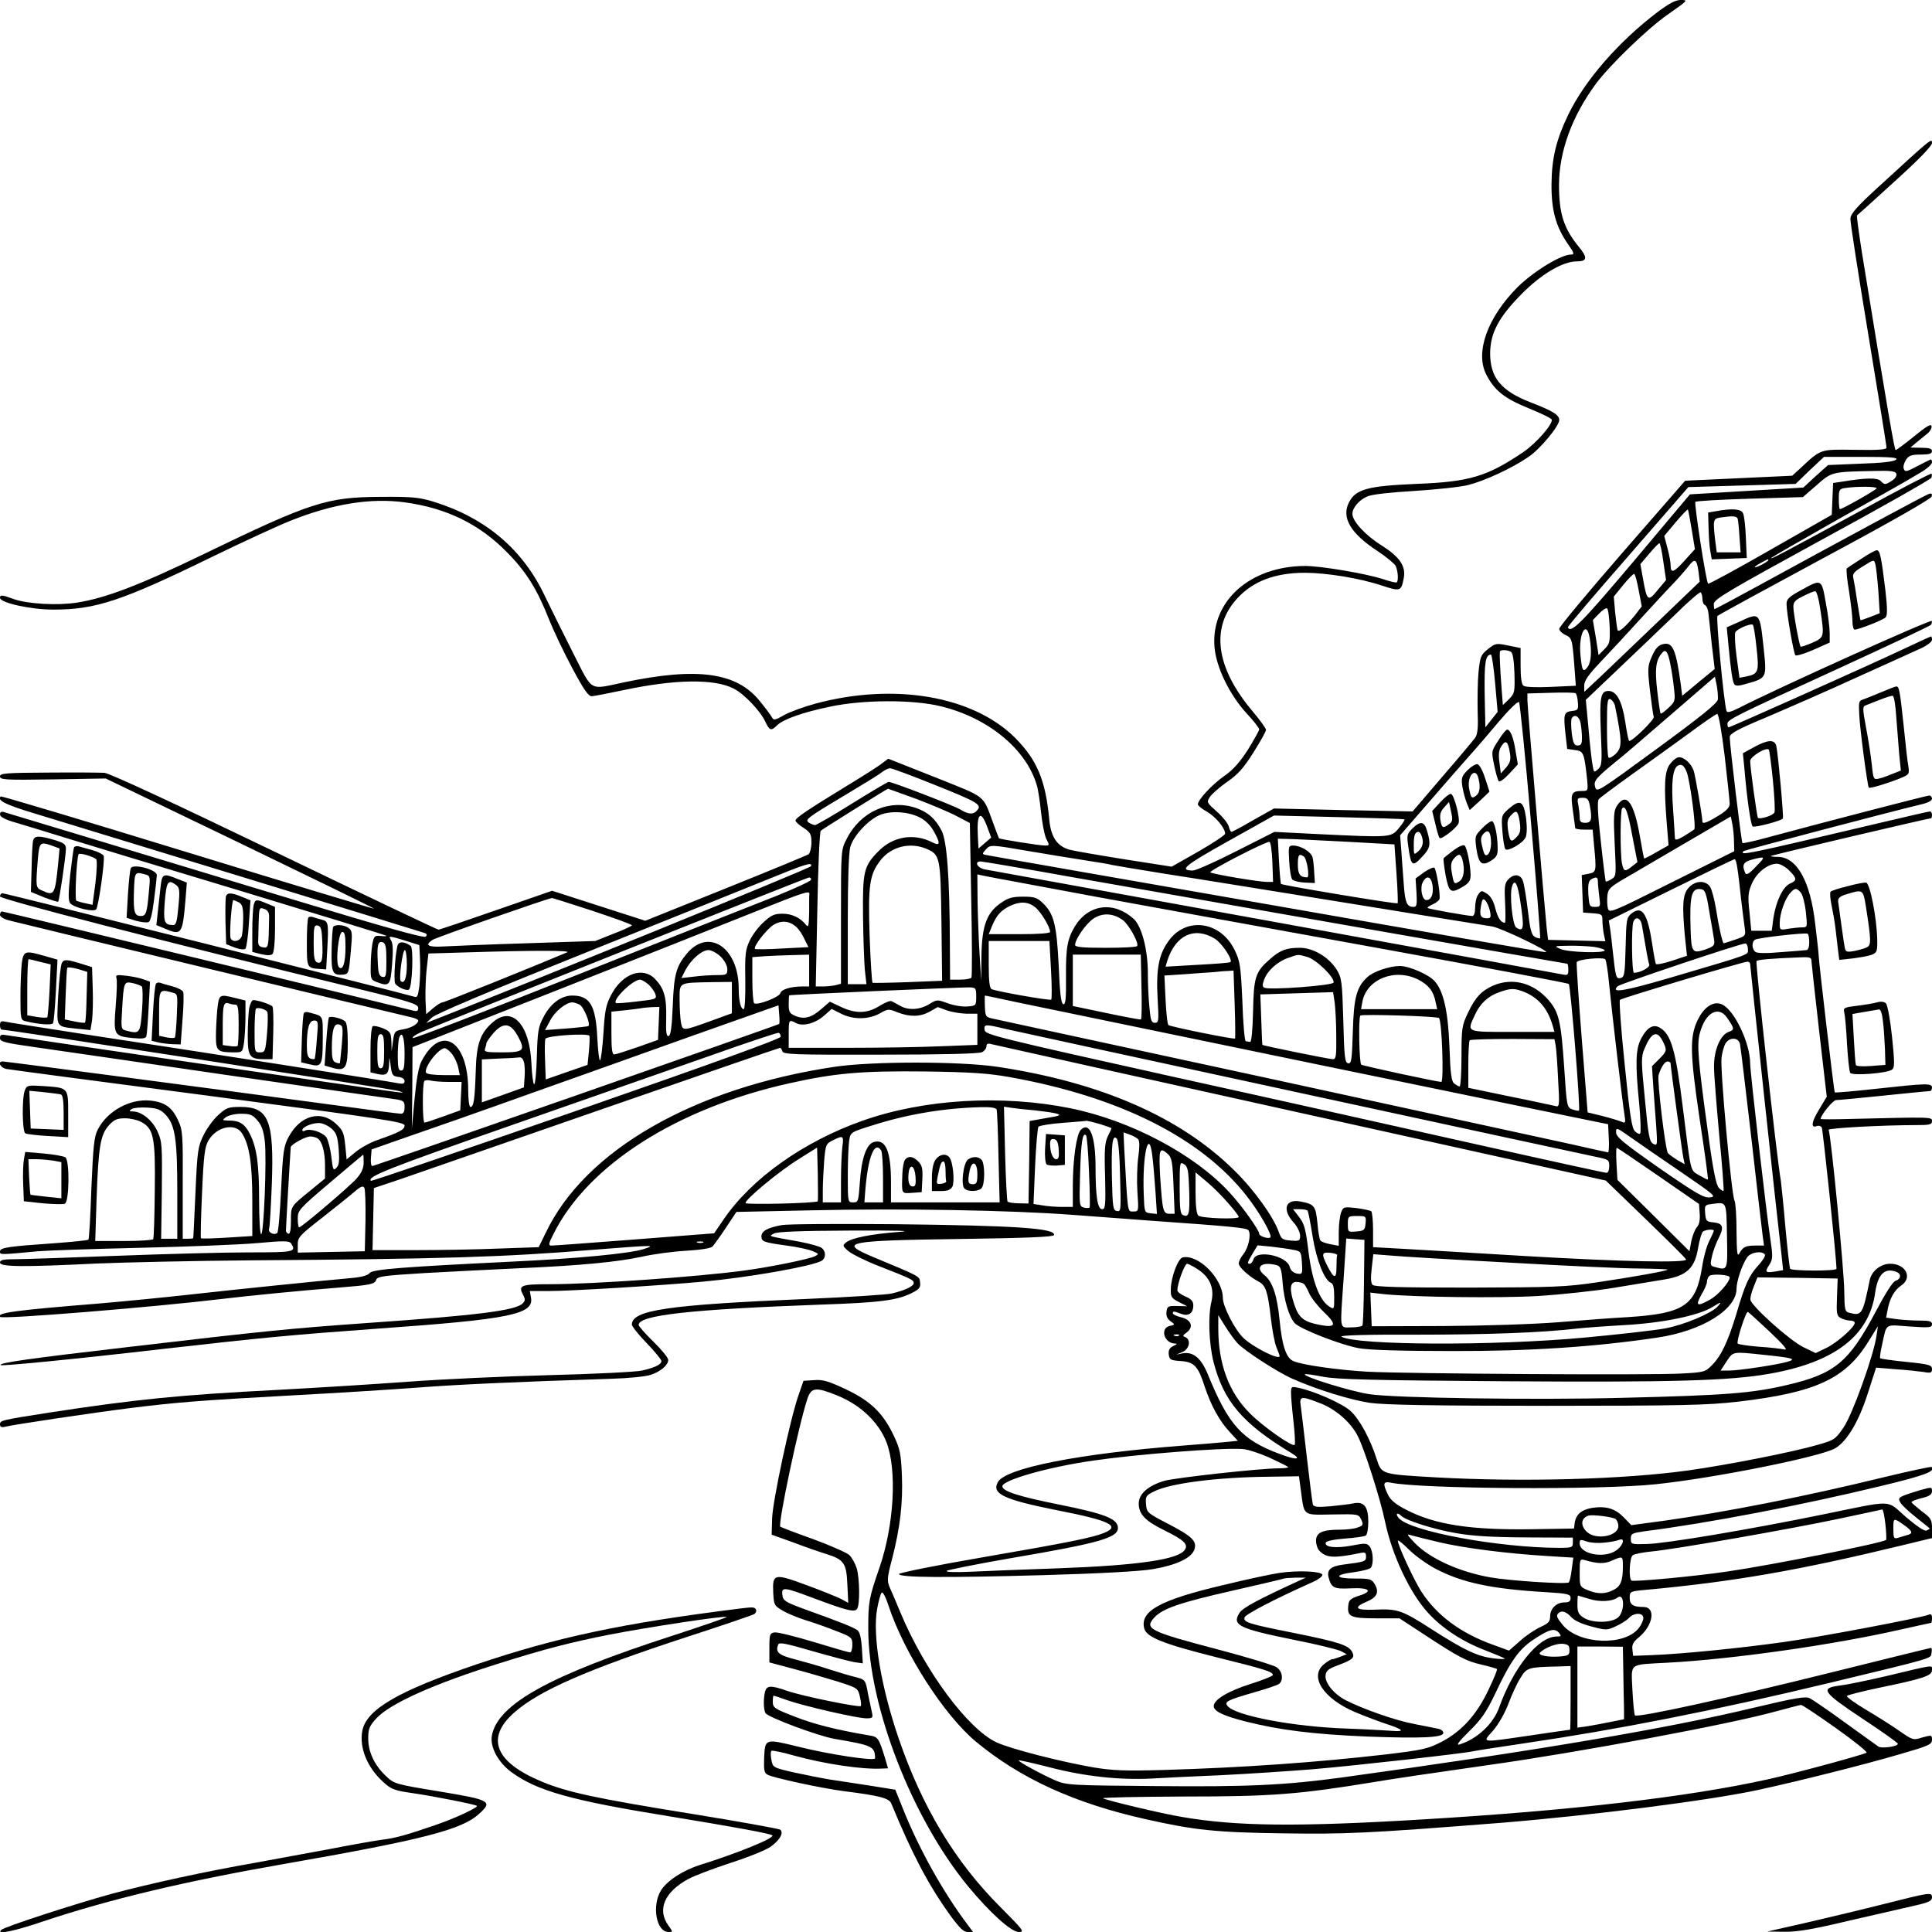 <?xml version="1.0" standalone="no"?>
<!DOCTYPE svg PUBLIC "-//W3C//DTD SVG 20010904//EN"
 "http://www.w3.org/TR/2001/REC-SVG-20010904/DTD/svg10.dtd">
<svg version="1.0" xmlns="http://www.w3.org/2000/svg"
 width="850pt" height="850pt" viewBox="0 0 850 850"
 preserveAspectRatio="xMidYMid meet">
<g transform="translate(0,850) scale(0.1,-0.1)"
fill="#000000" stroke="none">
<path d="M7294 8448 c-173 -131 -321 -301 -394 -452 -54 -112 -73 -193 -74
-306 -1 -114 19 -185 69 -259 31 -44 33 -51 17 -51 -45 0 -165 -74 -236 -144
-132 -133 -187 -286 -137 -384 36 -70 80 -105 186 -148 54 -22 100 -44 102
-50 6 -19 -67 -103 -125 -143 -160 -108 -237 -131 -472 -140 -212 -9 -265 -23
-295 -81 -34 -67 6 -136 125 -214 38 -25 74 -55 80 -65 10 -21 14 -64 5 -73
-3 -3 -30 4 -60 14 -73 24 -272 58 -343 58 -241 -1 -413 -153 -399 -353 6 -89
65 -212 142 -296 30 -32 55 -64 55 -70 0 -5 -23 -46 -50 -90 -37 -57 -66 -89
-105 -116 -52 -36 -115 -104 -115 -124 0 -5 18 -20 40 -32 38 -22 80 -72 80
-97 0 -6 -53 -41 -117 -78 l-118 -67 -205 32 c-113 18 -222 37 -242 42 -57 15
-85 56 -92 136 -16 171 -54 261 -152 359 -185 182 -529 241 -874 149 -52 -14
-115 -37 -140 -51 -42 -24 -46 -24 -55 -8 -5 9 -28 40 -51 68 -102 128 -274
152 -599 84 -156 -33 -135 -45 -223 128 -42 83 -98 196 -124 250 -97 206 -259
344 -488 416 -66 20 -94 23 -235 22 -237 -1 -308 -24 -775 -250 -287 -139
-434 -195 -560 -215 -88 -14 -217 -6 -279 15 -51 19 -61 20 -61 6 0 -22 134
-52 235 -52 185 0 299 37 698 232 136 66 292 138 345 159 188 75 353 101 502
81 184 -25 328 -95 450 -219 85 -86 133 -163 185 -295 20 -50 66 -147 103
-216 53 -99 72 -125 87 -123 11 1 74 13 140 27 225 48 398 50 482 7 46 -23
117 -97 140 -146 19 -40 26 -42 52 -16 26 26 112 57 233 82 145 31 366 32 490
1 206 -51 372 -187 419 -345 6 -18 14 -71 19 -119 5 -48 15 -101 23 -118 15
-29 15 -30 -6 -30 -25 0 -199 28 -202 32 -1 2 -12 30 -24 63 -49 132 -27 113
-256 205 l-207 82 -27 -20 c-14 -12 -87 -58 -161 -103 -172 -105 -220 -138
-220 -149 0 -6 16 -20 35 -32 30 -20 35 -28 35 -64 0 -23 -6 -46 -12 -52 -7
-5 -172 -73 -366 -151 l-353 -142 -205 66 -205 66 -245 -85 c-135 -47 -249
-86 -255 -86 -5 0 -331 155 -723 344 -446 215 -726 345 -747 346 -19 1 -130 2
-246 1 -189 -1 -213 -3 -213 -17 0 -15 24 -16 233 -13 l232 4 592 -285 c325
-157 590 -286 589 -288 -2 -1 -371 110 -821 248 -449 138 -820 249 -822 246
-17 -17 21 -36 143 -73 208 -63 1707 -522 1723 -528 10 -4 11 -9 4 -16 -7 -7
-183 42 -559 156 -634 192 -1271 385 -1296 392 -12 4 -18 0 -18 -10 0 -11 22
-23 72 -37 40 -12 136 -41 213 -65 77 -24 426 -130 775 -235 349 -106 637
-194 640 -197 3 -2 -8 -3 -25 -1 -27 3 -30 0 -37 -37 -4 -22 -7 -66 -7 -98 -1
-53 1 -58 25 -67 57 -22 62 -17 69 77 5 59 4 92 -4 105 -14 22 -11 22 64 -1
l60 -19 3 -63 c2 -35 0 -88 -3 -117 -6 -45 -9 -52 -23 -47 -24 9 -1797 455
-1811 455 -6 0 -11 -6 -11 -14 0 -12 708 -195 1582 -408 222 -54 258 -66 258
-82 0 -15 -5 -17 -27 -11 -130 33 -1797 435 -1804 435 -5 0 -9 -7 -9 -15 0 -8
16 -18 38 -24 48 -13 1727 -417 1769 -426 18 -4 33 -10 33 -15 0 -15 -31 -33
-68 -39 -35 -6 -37 -9 -43 -51 l-6 -45 -1 43 c-2 39 -5 44 -37 58 -20 8 -40
12 -45 9 -6 -4 -10 -51 -10 -105 l0 -98 30 -7 c40 -9 50 -1 52 43 1 36 1 36 7
-8 5 -40 9 -45 34 -48 16 -2 27 -9 27 -18 0 -12 -7 -14 -28 -10 -30 7 -867
138 -1382 216 -179 28 -335 52 -347 55 -18 4 -23 1 -23 -15 0 -11 3 -20 8 -20
22 1 1722 -262 1747 -270 25 -8 23 -9 -15 -4 -53 6 -1659 241 -1708 249 -26 5
-32 3 -32 -12 0 -16 19 -21 153 -40 83 -12 465 -67 847 -123 382 -55 714 -103
738 -106 38 -6 42 -9 42 -35 0 -20 -5 -29 -16 -29 -9 0 -148 18 -308 40 -436
59 -1430 190 -1444 190 -24 0 -11 -28 16 -33 15 -3 415 -56 890 -118 772 -102
862 -115 862 -131 0 -18 -21 -29 -120 -64 -30 -10 -73 -34 -95 -52 l-40 -33
-6 62 c-6 56 -10 66 -42 96 -66 60 -155 36 -206 -57 -22 -40 -26 -61 -34 -229
-5 -103 -12 -190 -17 -195 -13 -13 -43 2 -36 19 3 8 8 97 12 197 10 278 -14
338 -137 338 -54 0 -63 -3 -99 -36 -22 -20 -51 -60 -65 -89 -24 -49 -27 -68
-35 -251 -5 -110 -9 -200 -10 -201 0 -2 -10 -3 -23 -3 l-23 0 0 238 c1 223 0
240 -21 284 -26 57 -59 80 -124 86 -89 8 -188 -47 -229 -128 -16 -31 -20 -73
-28 -258 -4 -122 -10 -224 -13 -226 -2 -3 -72 -10 -154 -16 -201 -14 -235 -19
-235 -36 0 -15 -3 -15 168 1 31 3 230 10 442 15 212 5 447 14 523 21 119 11
140 10 148 -2 23 -37 15 -39 -188 -39 -109 0 -369 -7 -578 -15 -209 -8 -410
-15 -447 -15 -54 0 -68 -3 -68 -15 0 -19 102 -20 425 -4 121 5 427 12 680 14
842 6 1109 14 1500 46 279 22 284 22 225 3 -61 -19 -288 -41 -565 -54 -489
-24 -626 -34 -639 -51 -7 -10 -35 -18 -81 -22 -167 -15 -487 -48 -695 -71
-124 -14 -310 -32 -415 -41 -371 -30 -452 -41 -434 -59 11 -11 675 43 974 79
116 14 360 38 515 50 138 11 159 15 165 34 5 15 30 19 213 30 114 6 299 16
412 21 277 12 438 28 544 51 49 11 136 23 193 26 67 4 110 11 118 19 7 8 34
45 59 83 l46 69 328 7 c397 9 875 1 1152 -20 113 -8 264 -20 335 -25 368 -26
430 -32 438 -43 12 -19 0 -75 -22 -104 -12 -14 -21 -33 -21 -42 0 -16 45 -57
88 -80 31 -16 40 -45 53 -159 6 -53 17 -112 25 -130 8 -19 14 -36 14 -38 0
-20 -114 37 -159 79 -38 36 -91 139 -91 177 -1 85 -107 192 -176 178 -21 -4
-52 -86 -53 -140 -1 -33 3 -40 35 -56 l37 -19 -44 1 c-40 1 -44 -1 -47 -26 -2
-18 4 -31 18 -41 21 -15 21 -15 -5 -21 -42 -11 -23 -75 23 -77 13 0 11 -3 -6
-11 -17 -8 -22 -19 -20 -37 3 -23 8 -26 52 -29 60 -4 77 -22 106 -112 28 -84
64 -150 110 -200 l36 -39 -50 -5 c-28 -3 -114 -10 -191 -16 -456 -35 -782 -99
-815 -161 -28 -52 27 -77 268 -125 225 -44 273 -68 200 -98 -51 -21 -155 -42
-543 -109 -198 -34 -360 -67 -360 -72 0 -16 205 -17 635 -5 251 7 426 17 480
26 106 18 172 49 185 87 12 37 -10 58 -122 116 -85 44 -88 47 -91 83 -3 34 0
39 35 56 70 36 277 63 508 65 l130 2 8 -60 c16 -118 6 -110 139 -108 114 2
115 2 127 -23 10 -22 8 -26 -15 -34 -14 -6 -49 -10 -79 -10 -78 0 -105 -13
-105 -49 0 -16 7 -37 16 -45 29 -30 64 -32 172 -10 28 6 32 4 32 -14 0 -22 -3
-23 -103 -36 -52 -7 -70 -23 -62 -55 12 -47 24 -53 98 -49 83 4 100 -13 35
-33 -36 -12 -44 -19 -46 -42 -6 -50 10 -57 123 -57 l102 0 104 -68 c158 -104
189 -120 258 -136 35 -8 65 -17 67 -19 3 -2 -14 -43 -37 -91 -52 -110 -117
-182 -206 -229 -63 -32 -82 -36 -248 -56 -304 -35 -629 -58 -970 -68 -173 -5
-229 -3 -313 11 -141 24 -364 81 -427 110 -126 58 -317 315 -424 573 -18 43
-39 93 -47 110 -12 29 -11 42 11 125 35 136 48 245 43 367 -4 94 -8 116 -35
173 -47 100 -101 153 -210 205 -77 36 -101 44 -140 41 l-48 -3 -21 -61 c-36
-100 -115 -469 -117 -545 l-2 -71 95 -34 c52 -20 116 -42 142 -50 81 -25 92
-40 96 -134 l4 -82 -33 18 c-19 9 -87 37 -153 61 -141 52 -148 50 -144 -36 3
-53 5 -56 43 -78 22 -13 69 -32 105 -43 36 -11 95 -32 132 -47 65 -25 68 -28
68 -60 0 -18 -5 -33 -10 -33 -6 0 -78 21 -160 46 -83 25 -160 44 -172 42 -21
-3 -23 -8 -23 -68 l0 -64 105 -28 c58 -15 145 -41 195 -56 88 -28 90 -30 98
-66 5 -20 7 -39 4 -42 -7 -7 -259 44 -324 67 -72 25 -89 24 -97 -3 -8 -32 -7
-81 2 -95 12 -19 230 -100 302 -113 169 -29 179 -33 180 -86 0 -13 -198 16
-341 52 -143 35 -143 35 -147 -48 -2 -56 0 -68 15 -76 26 -14 235 -59 333 -72
159 -20 201 -31 211 -54 92 -223 163 -358 257 -489 43 -59 61 -77 79 -77 l24
0 -23 31 c-109 144 -217 339 -287 515 l-32 80 -112 18 c-62 9 -141 22 -177 27
-36 6 -107 20 -157 31 -92 21 -93 22 -99 55 -4 19 -4 37 0 40 3 3 48 -6 100
-21 134 -37 303 -62 387 -57 l26 1 -14 48 c-27 86 -30 91 -70 97 -146 25 -241
49 -325 82 -91 35 -98 40 -98 66 0 15 2 27 3 27 2 0 30 -9 63 -21 75 -26 306
-79 346 -79 26 0 29 3 25 22 -3 13 -11 51 -18 85 -11 62 -12 63 -53 74 -22 5
-75 21 -116 34 -41 14 -109 33 -150 44 -75 19 -90 32 -76 66 4 11 36 4 153
-30 81 -23 164 -45 183 -48 l36 -5 -4 66 c-3 45 -9 71 -19 79 -16 13 -74 36
-238 95 -81 30 -90 36 -93 61 -4 36 6 35 134 -13 149 -56 185 -65 195 -48 13
19 11 135 -2 179 -7 21 -21 47 -33 58 -12 10 -83 42 -160 70 -76 27 -140 52
-143 54 -11 12 81 449 119 562 17 52 37 54 135 14 101 -42 179 -117 213 -204
47 -122 34 -363 -30 -550 -47 -136 -50 -151 -50 -272 0 -336 192 -833 440
-1133 95 -115 189 -200 222 -200 27 0 21 7 -79 108 -200 199 -346 441 -450
746 -77 225 -115 452 -94 567 6 34 15 67 20 72 5 5 18 -19 31 -60 69 -207 243
-478 383 -595 195 -162 434 -272 749 -342 213 -48 308 -58 603 -62 276 -4 369
0 955 46 396 32 923 99 1135 145 175 38 459 109 623 157 128 37 142 43 142 64
0 21 -2 21 -42 10 -41 -13 -43 -12 -102 29 -34 24 -101 66 -150 95 -48 29 -84
55 -80 59 5 4 68 20 139 35 194 40 235 53 235 78 0 24 17 26 -205 -27 -82 -19
-174 -38 -202 -41 -87 -11 -74 -29 102 -146 85 -56 155 -106 155 -110 0 -12
-72 -22 -86 -12 -7 5 -73 52 -146 105 -73 53 -143 101 -155 107 -18 10 -61 3
-250 -42 -384 -92 -951 -188 -1808 -306 -249 -34 -416 -42 -823 -38 -372 3
-389 4 -439 25 -58 25 -166 84 -161 88 2 2 64 -12 138 -31 150 -39 304 -56
444 -49 50 3 190 10 311 15 121 6 301 18 400 26 180 15 677 71 705 79 8 2 110
18 225 35 414 61 827 142 1340 265 473 114 449 107 453 133 2 12 1 22 -2 22
-3 0 -202 -49 -443 -109 -458 -114 -848 -199 -860 -188 -3 4 -8 54 -11 111 -5
123 -21 111 158 121 281 15 725 78 1019 145 73 16 135 30 137 30 2 0 4 9 4 21
0 16 -4 20 -17 14 -39 -14 -468 -96 -633 -119 -183 -26 -448 -53 -585 -58
l-80 -3 -3 28 c-3 21 4 34 29 54 63 53 75 133 19 133 -45 0 -60 10 -60 40 0
28 2 29 68 35 390 36 676 86 1130 196 l132 32 0 42 c0 39 -4 46 -45 76 -24 19
-45 37 -45 40 0 4 20 12 45 18 34 8 45 16 45 31 0 18 -2 18 -52 4 -95 -29
-100 -32 -88 -53 5 -11 37 -41 70 -67 33 -26 60 -48 60 -49 0 -2 -7 -5 -15 -9
-9 -3 -43 20 -90 60 -88 77 -47 76 -365 11 -322 -66 -691 -128 -774 -130 -70
-2 -71 -1 -71 23 0 23 5 25 60 33 276 35 694 115 1044 200 191 46 238 64 219
83 -3 2 -97 -18 -209 -45 -357 -87 -689 -152 -963 -191 l-149 -20 -33 34 c-38
39 -77 51 -139 42 -47 -8 -71 -28 -77 -66 l-3 -25 -185 -3 c-271 -4 -426 20
-552 85 -49 25 -71 44 -82 68 -23 48 -21 58 12 52 131 -28 928 -33 1167 -7
259 27 725 121 789 158 52 31 103 116 143 240 l37 115 85 -7 c47 -3 102 -9
123 -12 33 -6 38 -4 38 13 0 17 -12 21 -111 31 -62 6 -114 14 -117 16 -2 3 1
29 8 58 22 99 9 90 121 82 88 -6 99 -5 99 10 0 13 -11 16 -54 16 -29 0 -74 3
-100 6 l-48 7 7 36 c9 49 30 85 59 105 52 34 21 96 -48 96 -41 0 -82 -32 -90
-72 -31 -152 -35 -158 -89 -144 -20 5 -22 11 -23 93 0 86 -59 698 -69 712 -4
8 240 21 383 21 62 0 72 2 72 18 0 18 -1 18 -362 9 -71 -2 -128 -2 -128 0 0
16 54 83 68 83 9 0 104 9 211 20 107 11 198 20 203 20 4 0 8 7 8 15 0 20 -25
19 -244 -5 -99 -11 -181 -18 -184 -16 -3 4 -68 553 -71 606 0 8 -7 70 -15 136
-21 187 -81 294 -164 294 -19 0 -33 2 -31 4 4 4 693 166 705 166 2 0 4 7 4 15
0 8 -4 15 -9 15 -5 0 -105 -23 -223 -51 -592 -140 -618 -145 -596 -123 5 4
634 170 776 204 32 7 52 17 52 26 0 8 -6 14 -12 14 -11 0 -466 -118 -736 -191
-45 -12 -84 -20 -86 -18 -5 5 -56 433 -56 466 0 15 33 34 163 88 89 38 266
115 392 173 127 57 254 115 283 128 29 13 52 30 52 39 0 8 -2 15 -4 15 -2 0
-61 -27 -131 -60 -142 -67 -752 -340 -760 -340 -3 0 -5 7 -5 15 0 19 20 29
493 246 216 99 396 184 401 189 4 4 7 13 5 18 -3 9 -682 -297 -847 -382 -38
-19 -53 -23 -56 -14 -12 38 -47 411 -40 418 5 5 218 121 474 259 293 157 466
256 469 267 2 13 -1 15 -15 10 -19 -7 -384 -204 -748 -403 -104 -57 -191 -103
-193 -103 -1 0 -3 10 -3 23 0 20 61 56 476 283 262 142 478 265 481 272 3 7 3
15 1 18 -3 3 -147 -72 -319 -167 -334 -182 -400 -217 -384 -202 6 5 136 80
290 167 154 86 287 161 295 166 8 5 39 23 68 40 28 16 52 37 52 46 0 9 -3 14
-7 12 -5 -2 -31 -15 -60 -30 -45 -24 -52 -25 -57 -11 -4 9 1 26 9 39 13 20 24
24 65 24 38 0 50 4 50 15 0 11 -12 15 -47 15 l-48 1 25 21 c14 11 35 29 48 39
13 10 22 25 20 34 -2 12 -22 0 -77 -45 -41 -33 -77 -60 -81 -60 -5 0 -33 160
-148 867 -14 89 -24 164 -22 165 3 2 78 70 168 152 107 97 162 154 162 167 0
23 -4 19 -233 -191 -100 -91 -125 -121 -126 -142 -1 -15 35 -245 79 -511 44
-266 80 -489 80 -496 0 -9 -34 -12 -140 -10 -154 2 -147 5 -240 -82 l-35 -32
-236 -11 -235 -11 -277 -318 c-152 -175 -277 -325 -277 -333 0 -8 11 -19 24
-26 32 -14 33 -18 42 -131 l7 -94 -109 -5 c-65 -3 -114 -1 -121 5 -9 6 -13 37
-13 88 l0 78 -55 11 c-52 11 -56 10 -89 -16 -31 -25 -34 -33 -41 -100 -4 -40
-5 -117 -4 -171 3 -74 0 -103 -11 -119 -8 -11 -73 -89 -145 -172 l-130 -152
-305 6 -305 7 -91 -51 c-49 -29 -93 -52 -96 -52 -3 0 -9 11 -12 24 -3 13 -27
43 -52 65 -45 40 -46 41 -31 65 9 13 43 43 77 67 47 32 72 61 115 129 30 48
55 92 55 99 0 6 -27 44 -61 84 -160 190 -184 367 -65 495 69 75 166 112 297
112 95 0 242 -24 338 -56 82 -27 86 -26 97 33 10 52 -18 93 -97 143 -71 44
-129 107 -129 139 0 27 30 62 66 77 20 9 103 18 206 24 94 6 201 17 237 26 72
18 194 74 266 124 52 35 135 136 135 162 0 23 -28 40 -129 79 -128 50 -175
109 -175 215 1 90 38 159 139 261 87 88 181 143 242 143 46 0 49 16 10 63 -68
83 -88 148 -88 275 1 147 57 300 162 443 62 83 225 241 315 304 92 65 93 65
57 65 -21 0 -51 -16 -99 -52z m1048 -1970 c-9 -9 -61 -15 -156 -18 l-143 -6
-55 -49 -54 -50 -250 -15 -249 -15 -248 -295 c-229 -271 -276 -319 -289 -290
-2 3 117 143 264 311 l266 306 236 7 236 7 62 60 63 59 164 0 c132 0 163 -3
153 -12z m1 -62 c3 -8 -4 -21 -18 -30 -30 -20 -33 -20 -51 -2 -14 15 -66 14
-169 -3 l-40 -6 -3 -70 -3 -70 -270 -154 c-148 -85 -272 -152 -274 -149 -9 8
-62 353 -56 360 4 4 111 10 240 14 l233 7 61 53 c67 59 66 58 253 62 72 2 93
-1 97 -12z m-87 -65 c-6 -9 -150 -91 -161 -91 -3 0 -5 20 -5 44 0 41 2 45 28
49 54 8 143 7 138 -2z m-813 -182 l14 -85 -47 -52 c-47 -52 -60 -56 -60 -18 0
12 -6 46 -14 75 l-14 53 50 60 c28 33 52 58 54 56 2 -2 9 -42 17 -89z m-125
-140 l12 -81 -37 -44 c-42 -52 -47 -49 -64 47 l-12 67 39 46 c21 25 41 46 45
46 3 0 11 -36 17 -81z m155 -46 l5 -42 -222 -213 c-122 -117 -236 -226 -254
-242 l-32 -30 0 28 c0 21 18 47 73 105 40 42 120 128 177 191 58 63 122 133
144 155 21 22 50 55 64 73 29 38 37 33 45 -25z m307 52 c0 -2 -13 -11 -30 -20
-38 -19 -40 -11 -2 9 31 17 32 18 32 11z m-570 -134 l13 -69 -30 -39 c-41 -50
-70 -76 -76 -66 -2 4 -7 40 -11 78 l-6 70 42 52 c23 28 45 50 48 48 4 -2 13
-35 20 -74z m280 -36 c0 -13 5 -25 11 -27 6 -2 13 -17 15 -33 2 -17 9 -79 15
-139 l13 -109 -35 -29 c-19 -15 -51 -42 -71 -59 l-37 -30 -6 48 c-21 156 -36
190 -79 179 -20 -5 -33 -19 -48 -53 -19 -43 -20 -53 -9 -150 7 -57 14 -110 17
-117 4 -11 -92 -106 -108 -106 -3 0 -11 39 -18 87 -14 89 -38 133 -73 133 -35
0 -40 -26 -34 -179 6 -137 5 -149 -12 -165 -18 -16 -19 -15 -24 16 -4 18 -12
91 -18 161 l-12 128 144 137 c79 75 191 182 249 238 57 57 108 100 112 98 4
-3 8 -16 8 -29z m-408 -123 c2 -66 0 -75 -23 -98 l-26 -26 -12 77 -13 77 28
29 c15 16 31 26 35 22 5 -5 9 -41 11 -81z m-88 -49 c10 -61 6 -107 -9 -127
-20 -27 -25 -19 -32 56 -8 92 27 153 41 71z m-346 -61 c8 -6 13 -38 15 -95 2
-81 1 -88 -24 -113 l-27 -26 -6 78 c-6 80 -9 143 -7 157 1 9 33 9 49 -1z m701
-55 c6 -28 13 -77 16 -107 6 -52 5 -57 -24 -84 -17 -16 -33 -28 -35 -25 -2 2
-9 48 -15 101 -11 96 -6 133 21 165 16 20 26 7 37 -50z m-771 -83 l11 -126
-27 -34 -27 -34 -3 146 c-2 138 3 174 28 174 3 0 12 -57 18 -126z m980 -71
c-2 -17 -74 -75 -268 -217 -262 -192 -265 -194 -272 -168 -8 28 2 39 123 137
20 17 120 102 220 189 l184 159 8 -39 c4 -21 6 -49 5 -61z m-616 -13 c3 -32 0
-35 -25 -38 -36 -4 -39 -13 -30 -97 l8 -70 35 -5 c37 -5 40 -11 53 -132 4 -46
4 -48 -22 -48 -48 0 -52 -10 -41 -86 5 -38 10 -72 10 -76 0 -5 17 -8 39 -8
l38 0 6 -67 c11 -116 11 -120 -23 -127 l-31 -6 3 -82 3 -83 43 -3 c39 -3 42
-5 42 -31 0 -16 3 -43 6 -60 l7 -32 -126 3 -126 3 -6 50 c-10 97 -85 974 -85
1004 l0 30 103 3 c56 2 105 1 109 -2 4 -3 9 -21 10 -40z m163 -14 c32 -158 33
-185 2 -214 -13 -12 -27 -19 -30 -15 -4 3 -7 64 -7 134 0 110 2 128 15 123 8
-4 17 -16 20 -28z m-370 -506 c25 -283 43 -516 41 -518 -3 -2 -13 1 -23 6 -15
8 -21 31 -31 116 -7 59 -17 118 -22 131 -11 30 -40 32 -65 5 -15 -16 -17 -33
-13 -105 2 -47 2 -85 -1 -85 -18 1 -31 21 -42 63 -8 32 -20 54 -37 65 -23 15
-25 15 -38 -3 -8 -10 -14 -36 -14 -57 0 -24 -5 -38 -12 -38 -20 0 -192 31
-197 35 -2 3 8 10 22 16 14 6 28 17 30 23 6 14 -13 128 -22 138 -4 4 -24 -5
-45 -19 l-38 -28 4 -62 c3 -52 1 -63 -12 -63 -30 0 -38 16 -44 100 -3 47 -9
114 -11 150 l-5 65 126 145 c69 80 150 172 179 205 30 33 89 102 131 152 43
51 82 89 87 84 4 -4 28 -239 52 -521z m853 283 c12 -104 22 -198 22 -210 0
-15 -15 -31 -50 -52 -47 -29 -70 -38 -70 -26 0 23 -32 208 -39 226 -12 33 -46
61 -67 57 -9 -1 -26 -15 -37 -30 -24 -32 -27 -94 -14 -260 l8 -97 -53 -30
c-29 -17 -53 -29 -54 -28 -2 1 -10 45 -19 97 -26 151 -60 197 -101 135 -14
-22 -16 -45 -10 -168 7 -138 7 -142 -14 -155 -12 -7 -23 -12 -25 -10 -2 2 -12
81 -22 176 -14 123 -16 177 -9 186 6 7 72 56 146 109 74 53 187 134 250 180
63 47 120 86 125 86 6 1 20 -78 33 -186z m-634 146 c3 -17 6 -47 6 -65 0 -27
-4 -34 -19 -34 -15 0 -20 10 -26 55 -3 30 -4 59 0 65 12 20 33 9 39 -21z m467
-216 c15 -41 42 -244 33 -252 -5 -4 -26 -18 -46 -30 -27 -16 -38 -19 -39 -9 0
7 -4 64 -8 126 -9 117 -2 179 20 193 17 10 28 2 40 -28z m-3314 -54 c193 -77
214 -89 193 -113 -17 -21 -38 -20 -76 3 -28 17 -298 121 -314 121 -5 0 -77
-43 -161 -95 -83 -52 -157 -95 -163 -95 -6 0 -18 5 -26 10 -21 13 -11 21 155
120 77 46 151 91 164 102 13 10 30 18 37 18 8 0 94 -32 191 -71z m-78 -63 c66
-25 147 -59 179 -76 l59 -31 6 -336 c4 -184 4 -339 1 -344 -3 -5 -25 -9 -50
-9 l-44 0 -1 163 c-1 288 -13 447 -36 492 -28 53 -59 81 -112 100 -118 41
-245 -15 -306 -136 -25 -48 -25 -50 -25 -343 l0 -294 -22 -6 c-13 -3 -38 -6
-56 -6 l-33 0 7 338 c3 185 10 341 15 347 7 7 289 183 296 185 1 0 56 -20 122
-44z m2965 -27 c12 -62 8 -79 -19 -79 -20 0 -25 5 -25 24 0 13 -3 38 -6 55 -6
28 -4 31 19 31 20 0 26 -6 31 -31z m188 -139 l22 -113 -23 -18 c-32 -26 -37
-24 -45 12 -8 42 -8 234 1 243 14 14 25 -14 45 -124z m-3136 84 c24 -12 47
-34 61 -59 32 -56 30 -69 -5 -51 -80 41 -171 27 -235 -37 -67 -67 -72 -89 -70
-287 1 -96 5 -203 8 -237 l7 -63 -41 0 -41 0 0 283 c0 171 4 297 11 321 14 50
83 123 134 142 50 18 120 13 171 -12z m297 -41 l18 -48 -28 -24 -28 -24 -3 58
c-5 97 13 114 41 38z m1836 32 c2 -3 -9 -20 -25 -39 -34 -41 -36 -41 -348 -26
l-199 10 -168 -85 c-92 -47 -178 -85 -191 -85 -62 1 -38 21 155 129 l202 113
285 -7 c157 -4 287 -8 289 -10z m1450 -100 l1 -40 -275 -137 c-267 -134 -275
-137 -281 -114 -3 13 -4 38 -2 56 3 30 11 38 93 85 50 29 171 100 270 158
l180 105 7 -36 c4 -21 7 -55 7 -77z m-1709 2 l215 -12 9 -128 c5 -70 7 -129 5
-131 -5 -5 -507 79 -513 85 -2 2 -6 48 -9 102 l-5 97 41 -1 c23 0 139 -6 257
-12z m-322 -90 l3 -87 -28 0 c-35 0 -242 35 -248 42 -7 7 247 138 260 134 6
-1 11 -42 13 -89z m-1523 59 c61 -26 63 -34 67 -321 l3 -260 -150 -6 c-82 -3
-153 -4 -156 -3 -3 2 -9 95 -13 206 -7 223 -1 269 47 332 47 61 129 82 202 52z
m460 -12 c83 -14 193 -32 245 -40 52 -8 102 -16 110 -19 8 -2 116 -20 240 -40
124 -19 488 -78 810 -130 322 -52 603 -98 625 -101 41 -7 261 -113 235 -113
-8 -1 -554 93 -1215 209 -660 115 -1215 212 -1233 216 -33 5 -33 6 -16 25 21
24 19 24 199 -7z m3191 -66 c-32 -34 -43 -40 -48 -28 -15 34 -8 48 30 58 60
16 62 14 18 -30z m-82 -10 c4 -24 11 -83 16 -133 6 -49 13 -106 16 -126 5 -36
5 -37 -42 -53 -26 -9 -49 -16 -50 -16 -6 0 -23 77 -34 150 -7 41 -18 85 -26
98 -20 30 -64 29 -94 -3 -27 -29 -30 -75 -17 -215 l9 -85 -66 -22 c-36 -12
-68 -18 -71 -14 -2 5 -9 41 -15 82 -21 141 -45 177 -92 140 -22 -18 -23 -27
-26 -149 -3 -117 -5 -131 -22 -135 -20 -5 -22 3 -35 123 -3 30 -8 72 -11 93
l-6 37 274 135 c150 74 276 135 280 135 4 0 9 -19 12 -42z m-2922 -38 c535
-94 2167 -380 2173 -380 3 0 5 -12 5 -26 0 -25 -2 -26 -32 -20 -32 7 -2471
450 -2535 461 -33 6 -48 35 -19 35 8 0 192 -31 408 -70z m-1154 49 c-3 -9
-1246 -515 -1668 -680 l-25 -10 25 24 c16 16 251 115 655 277 347 139 711 286
810 326 184 75 210 83 203 63z m4303 -18 c36 -36 36 -45 3 -59 -31 -15 -61
-79 -72 -153 l-7 -54 -45 0 -45 0 -8 82 c-8 71 -6 87 11 127 22 48 70 86 110
86 13 0 37 -13 53 -29z m-3051 -116 c250 -46 820 -149 1265 -230 446 -81 813
-150 817 -154 8 -7 52 -550 45 -557 -2 -2 -15 0 -29 5 -24 9 -25 12 -36 183
-14 205 -23 244 -69 298 -65 75 -156 100 -241 65 -53 -23 -81 -52 -113 -120
-27 -57 -29 -67 -29 -192 0 -73 -4 -133 -8 -133 -5 0 -15 6 -24 13 -12 9 -17
42 -21 162 -6 156 -26 245 -65 288 -25 29 -112 67 -153 67 -44 0 -116 -24
-142 -48 -48 -43 -61 -90 -65 -240 -4 -126 -6 -143 -21 -140 -14 3 -17 27 -21
188 -5 173 -7 187 -29 224 -35 55 -103 96 -162 96 -60 0 -87 -10 -133 -51 -63
-55 -70 -78 -73 -229 -2 -83 -7 -135 -13 -134 -5 1 -14 2 -19 3 -5 0 -12 79
-15 174 -7 156 -10 177 -33 225 -61 129 -213 151 -291 43 -44 -60 -56 -125
-49 -253 6 -100 5 -108 -12 -108 -15 0 -19 11 -24 68 -4 37 -7 106 -7 153 0
101 -27 204 -62 236 -87 79 -197 66 -258 -31 -34 -57 -41 -94 -40 -224 1 -97
-2 -123 -12 -120 -10 3 -15 49 -20 168 -9 181 -21 230 -70 277 -25 24 -37 28
-87 28 -47 0 -65 -5 -98 -28 -62 -43 -83 -100 -85 -234 l-1 -108 -7 115 c-4
63 -8 168 -9 234 l-1 119 33 -7 c17 -4 237 -44 487 -91z m-1252 74 c-2 -6 -69
-37 -148 -69 -80 -31 -470 -186 -868 -344 -397 -158 -728 -285 -735 -283 -6 3
11 15 38 27 128 54 1692 678 1703 679 8 1 12 -4 10 -10z m2735 -26 c4 -39 -6
-63 -28 -63 -18 0 -29 54 -15 79 17 33 37 25 43 -16z m727 18 c0 -10 3 -39 6
-65 6 -44 6 -46 -19 -46 -24 0 -25 4 -29 56 -2 42 1 58 12 65 23 13 30 11 30
-10z m-341 -88 c18 -117 15 -135 -18 -114 -17 11 -31 149 -18 183 12 33 24 11
36 -69z m832 -48 c10 -55 19 -111 21 -124 2 -20 -3 -26 -41 -39 -55 -18 -60
-12 -63 88 -5 152 4 184 46 178 18 -3 23 -16 37 -103z m402 88 c8 -10 18 -48
22 -85 7 -67 7 -68 -16 -68 -13 0 -41 -3 -61 -6 -38 -7 -38 -6 -38 27 1 42 23
104 46 130 21 23 27 24 47 2z m-4362 -6 c-1 -4 -1 -40 -1 -79 -1 -59 -3 -70
-13 -58 -25 32 -62 50 -104 50 -35 0 -50 -6 -82 -36 -22 -19 -50 -56 -62 -81
-19 -40 -22 -59 -20 -174 1 -75 -2 -129 -7 -129 -13 0 -22 36 -22 91 0 179
-131 268 -227 155 -48 -57 -58 -93 -63 -230 -4 -94 -9 -131 -18 -134 -10 -3
-13 15 -11 79 2 92 -9 130 -49 172 -54 56 -144 24 -193 -70 -23 -43 -28 -69
-34 -167 -4 -64 -11 -118 -15 -121 -4 -2 -9 41 -12 98 -7 144 -32 187 -111
187 -48 0 -96 -36 -126 -95 -23 -43 -26 -64 -29 -172 -2 -68 -7 -123 -12 -123
-4 0 -10 42 -12 93 -8 170 -84 252 -168 181 -57 -48 -74 -96 -77 -219 -4 -123
-9 -155 -23 -155 -6 0 -10 32 -10 73 0 220 -120 294 -206 127 -12 -23 -22 -79
-30 -165 l-12 -130 2 179 1 179 640 252 c352 139 741 293 865 343 217 87 242
95 241 79z m-955 -74 c96 -32 174 -60 174 -64 0 -3 -36 -20 -81 -37 l-80 -32
-302 -10 c-166 -5 -330 -12 -365 -14 -69 -4 -85 5 -49 29 17 11 494 178 525
184 2 1 82 -25 178 -56z m3949 0 c6 -29 4 -33 -14 -33 -27 0 -33 13 -25 56 5
29 9 33 19 22 7 -7 16 -28 20 -45z m-2001 16 c25 -20 66 -87 66 -109 0 -6 -48
-10 -135 -10 l-135 0 15 37 c20 47 38 67 78 87 44 21 79 20 111 -5z m386 -57
c26 -19 72 -101 63 -114 -2 -5 -65 -8 -139 -8 -101 0 -134 3 -134 13 1 26 47
92 80 115 40 27 87 25 130 -6z m2284 -24 c19 -112 28 -161 32 -172 5 -12 -41
-36 -67 -36 -10 0 -12 200 -3 224 10 27 33 18 38 -16z m-3721 -6 c11 -9 27
-33 36 -53 l18 -36 -116 -6 c-63 -4 -117 -4 -119 -2 -10 9 50 86 81 106 35 21
70 18 100 -9z m1842 -52 c32 -20 81 -95 68 -103 -5 -3 -70 -8 -147 -12 l-138
-8 7 24 c36 115 120 154 210 99z m2615 -16 c0 -20 -5 -34 -12 -34 -7 -1 -58
-5 -113 -9 -64 -6 -104 -5 -112 1 -16 13 -17 45 -1 54 13 8 219 32 231 26 4
-2 7 -19 7 -38z m-6260 -81 c0 -66 -2 -74 -17 -71 -15 3 -19 16 -21 67 -4 74
1 93 23 85 12 -5 15 -23 15 -81z m2924 -39 c4 -69 4 -129 1 -132 -5 -5 -231
34 -262 46 -9 3 -13 34 -13 108 l0 104 134 0 133 0 7 -126z m3066 91 c0 -28
29 -17 -350 -129 -196 -57 -255 -67 -223 -35 10 10 534 186 561 188 6 1 12
-10 12 -24z m-676 9 c25 -4 46 -11 46 -15 0 -14 -162 -9 -195 6 -29 13 -28 13
36 14 36 1 87 -2 113 -5z m-4519 -24 c-156 -66 -539 -220 -548 -220 -7 0 -25
-12 -42 -26 l-30 -26 -3 64 c-1 34 1 95 5 133 l8 70 170 5 c287 9 461 9 440 0z
m676 -19 c17 -17 29 -40 29 -55 0 -24 -3 -26 -47 -26 -27 0 -72 -3 -102 -7
l-53 -6 17 34 c25 47 72 89 102 89 14 0 37 -13 54 -29z m389 -61 l0 -70 -29 0
c-52 0 -94 -13 -98 -30 -5 -17 -99 -54 -115 -44 -4 3 -8 50 -8 104 l0 99 53 4
c28 2 85 4 125 5 l72 2 0 -70z m1462 -71 c2 -78 1 -142 -2 -144 -3 -2 -71 11
-152 28 l-148 31 0 113 0 113 149 0 150 0 3 -141z m729 131 c40 -11 123 -92
116 -113 -4 -13 -276 -33 -303 -23 -10 4 -11 12 -3 34 13 39 58 81 105 97 48
17 42 17 85 5z m1328 -115 c12 -122 59 -525 68 -579 6 -36 4 -39 -13 -31 -10
4 -48 16 -84 25 l-65 16 -26 325 c-14 178 -24 329 -22 336 5 12 111 23 125 13
4 -3 12 -50 17 -105z m891 93 c1 -13 16 -151 34 -308 l33 -285 -34 -57 c-34
-55 -37 -83 -9 -72 8 3 17 0 21 -6 5 -8 64 -571 65 -622 0 -11 -198 -10 -204
0 -3 5 -12 87 -21 183 -8 96 -18 188 -20 204 -19 111 -113 961 -107 967 7 6
65 11 190 16 48 2 52 0 52 -20z m-270 -10 c0 -12 119 -1120 138 -1280 l7 -66
-34 -6 c-44 -7 -48 -3 -27 29 15 23 16 36 7 98 -20 131 -91 751 -91 788 0 90
-70 236 -124 260 -36 17 -79 -11 -106 -67 -37 -75 -35 -148 8 -439 22 -143 38
-262 36 -264 -2 -2 -19 7 -38 18 -41 25 -35 3 -72 296 -32 258 -52 327 -104
355 -28 15 -55 -2 -80 -50 -24 -46 -26 -109 -8 -288 6 -67 8 -125 4 -129 -3
-4 -14 1 -23 10 -14 14 -23 73 -45 294 -16 152 -25 280 -21 284 8 8 539 167
561 168 6 1 12 -5 12 -11z m-2268 -175 c3 -82 3 -150 2 -152 -4 -5 -281 51
-293 59 -5 3 -10 53 -13 112 l-5 106 91 6 c50 4 107 8 126 9 19 2 47 5 61 5
l26 2 5 -147z m808 107 c45 -23 67 -51 76 -98 l7 -32 -168 0 -167 0 6 33 c19
100 144 149 246 97z m-3386 -22 c13 -13 27 -32 30 -44 6 -19 0 -21 -81 -30
-49 -6 -90 -9 -93 -7 -17 14 74 103 106 103 7 0 24 -10 38 -22z m366 -57 l0
-69 -85 -31 c-133 -48 -131 -48 -139 -10 -3 17 -6 62 -6 100 0 79 -7 75 143
78 l87 1 0 -69z m1075 4 c0 -39 -1 -40 -38 -43 -22 -2 -60 4 -87 14 -47 17
-48 17 -82 -4 -41 -25 -92 -28 -128 -7 -14 8 -30 17 -37 20 -6 4 -30 -6 -54
-21 -53 -33 -104 -35 -169 -4 l-49 23 -36 -31 c-44 -39 -76 -48 -115 -32 -26
11 -30 18 -30 51 0 22 1 40 3 40 4 3 763 36 792 35 28 -1 30 -3 30 -41z m2413
20 c62 -26 102 -74 123 -147 l8 -28 -185 0 c-207 0 -201 -3 -165 75 23 50 58
83 108 100 50 18 66 18 111 0z m-829 -192 c1 -89 -1 -103 -15 -103 -16 0 -306
59 -310 63 -1 1 -3 52 -5 112 l-4 110 160 5 160 5 7 -45 c3 -25 7 -91 7 -147z
m-1398 146 c176 -37 2486 -514 2549 -526 l45 -9 3 -62 c2 -34 0 -62 -3 -62 -3
0 -74 16 -158 35 -83 18 -683 149 -1332 290 -649 140 -1196 259 -1215 263 -34
7 -35 10 -37 55 -1 26 -1 47 1 47 2 0 68 -14 147 -31z m-1931 -9 c18 -9 49
-85 39 -94 -2 -2 -46 -7 -97 -11 l-94 -7 22 41 c20 40 70 81 98 81 7 0 22 -5
32 -10z m878 -85 c-5 -5 -1780 -625 -1790 -625 -5 0 -8 16 -6 37 l3 36 125 44
c69 24 181 63 250 87 69 24 240 85 380 135 140 50 431 153 645 230 l390 138 3
-39 c2 -22 2 -41 0 -43z m-530 3 l-3 -73 -90 -32 c-49 -17 -96 -32 -102 -32
-10 -1 -13 24 -13 93 l0 95 58 6 c31 3 64 8 72 9 8 2 30 4 48 5 l33 1 -3 -72z
m1267 57 c22 -8 61 -14 88 -15 l47 0 0 -68 0 -69 -157 -6 c-87 -4 -274 -7
-415 -7 l-258 0 0 60 c0 64 1 66 32 49 30 -16 84 -2 123 32 l34 30 40 -20 c53
-28 122 -27 171 0 37 21 40 21 79 5 55 -21 99 -20 141 3 19 11 35 20 35 20 0
1 18 -6 40 -14z m3433 -32 c34 -50 34 -53 7 -63 -37 -14 -65 -81 -64 -155 0
-33 11 -168 23 -300 13 -132 21 -242 19 -244 -2 -3 -11 3 -20 12 -13 13 -26
76 -50 255 -43 312 -48 378 -34 428 24 89 81 121 119 67z m-1267 -2 c13 -12
22 -281 10 -281 -18 0 -342 70 -352 76 -9 5 -13 207 -4 216 8 7 339 -3 346
-11z m-4053 -79 c35 -64 27 -72 -69 -72 -70 0 -80 2 -75 16 3 9 6 20 6 24 0 5
14 25 31 45 44 49 75 45 107 -13z m2142 32 c74 -17 2515 -546 2603 -564 54
-11 57 -13 57 -41 0 -16 -5 -29 -12 -29 -7 0 -254 54 -548 120 -294 66 -906
203 -1360 303 -774 172 -825 185 -828 205 -4 26 2 27 88 6z m-985 -35 c0 -9
-284 -112 -899 -326 -495 -172 -902 -311 -904 -308 -18 18 76 55 614 243 335
117 735 257 889 311 154 55 285 98 290 97 6 -1 10 -9 10 -17z m-1745 -64 c0
-60 -3 -75 -15 -75 -12 0 -15 15 -15 75 0 60 3 75 15 75 12 0 15 -15 15 -75z
m90 -11 c0 -59 -3 -74 -15 -74 -12 0 -15 14 -15 64 0 35 3 71 6 80 13 34 24 2
24 -70z m813 79 c2 -5 1 -35 -2 -68 l-6 -60 -92 -32 -92 -32 -3 86 c-2 47 -1
89 2 93 9 14 186 25 193 13z m4722 -23 c20 -40 20 -44 -16 -80 l-31 -31 6 -92
c4 -50 9 -130 13 -176 5 -80 5 -83 -14 -73 -16 9 -21 34 -36 195 -17 169 -17
188 -2 223 30 72 55 83 80 34z m-471 -18 c3 -15 8 -83 11 -150 7 -117 6 -124
-12 -118 -10 2 -100 22 -200 42 l-183 38 0 101 c0 56 3 105 6 108 4 4 89 6
190 6 l183 -1 5 -26z m811 6 c3 -13 25 -198 50 -413 24 -214 47 -409 50 -432
l6 -43 -38 0 c-43 0 -55 -6 -71 -35 -9 -16 -11 5 -12 98 0 65 -4 126 -9 135
-13 25 -64 580 -57 629 3 23 11 52 18 63 18 28 56 26 63 -2z m-1930 -305
l1340 -297 175 -169 c96 -93 177 -173 178 -178 6 -16 -282 -10 -709 15 -228
14 -471 28 -541 32 l-127 7 0 75 c0 41 -4 79 -8 83 -4 3 -34 10 -65 14 -56 6
-58 6 -68 -20 -5 -14 -10 -53 -10 -86 l0 -60 -37 7 c-21 4 -41 11 -44 17 -4 5
-10 40 -13 78 -8 74 -13 81 -75 93 -65 12 -81 -34 -31 -91 17 -18 30 -45 30
-59 0 -23 -3 -25 -41 -22 -37 3 -42 7 -53 38 -23 66 -108 185 -195 270 -238
236 -590 389 -1046 457 -167 24 -543 24 -710 0 -620 -92 -1101 -367 -1274
-731 l-31 -63 -172 -6 c-95 -4 -260 -7 -366 -7 l-193 0 3 136 3 137 125 42
c69 24 469 163 890 309 421 146 768 266 772 266 3 0 8 -7 10 -15 3 -14 53 -16
432 -15 269 0 435 4 447 11 10 5 19 17 19 26 0 11 6 14 23 9 12 -3 625 -140
1362 -303z m-3734 257 c10 -14 22 -40 25 -57 l7 -33 -71 0 c-39 0 -74 4 -77
10 -13 21 57 113 84 108 7 -2 22 -14 32 -28z m314 -33 c4 -13 5 -43 3 -67 l-3
-44 -92 -33 -93 -33 0 95 0 94 78 4 c42 1 83 4 89 5 7 1 15 -8 18 -21z m5045
-6 c0 -15 50 -385 56 -415 l6 -28 -32 18 c-17 11 -36 24 -42 31 -11 14 -48
320 -41 343 11 35 27 60 40 60 7 0 13 -4 13 -9z m-2907 -60 c481 -86 842 -267
1042 -523 56 -71 114 -173 104 -182 -8 -8 -49 5 -49 16 0 16 -76 123 -131 182
-153 167 -434 316 -699 370 -302 61 -645 41 -916 -55 -260 -92 -489 -255 -611
-435 l-41 -60 -348 -27 c-192 -15 -357 -27 -367 -27 -15 0 -15 6 9 53 152 302
542 551 1037 661 201 45 317 55 597 52 205 -3 278 -8 373 -25z m-2470 -21 l58
0 -3 -62 -3 -63 -75 -27 c-41 -15 -78 -27 -82 -27 -10 -1 -10 173 -1 183 4 4
17 5 28 2 11 -3 46 -6 78 -6z m-1242 -147 c40 -45 49 -109 49 -338 l0 -205
-35 0 -36 0 3 213 c2 199 1 215 -19 259 -22 49 -70 88 -108 88 -17 0 -18 2 -5
11 8 5 39 8 69 6 45 -3 59 -9 82 -34z m3654 25 c2 -7 6 -102 8 -210 l5 -198
-239 0 -239 0 0 88 c0 137 -23 191 -74 178 -34 -8 -56 -72 -63 -178 -6 -84 -7
-88 -29 -88 -24 0 -24 1 -24 118 0 64 3 134 6 154 6 37 7 37 103 67 157 50
317 76 479 80 42 1 64 -3 67 -11z m167 -3 c37 -4 80 -10 95 -14 24 -7 18 -10
-44 -20 l-73 -13 -2 -181 -3 -182 -43 1 c-23 0 -45 4 -49 7 -3 4 -8 99 -11
213 l-5 205 34 -5 c19 -3 64 -8 101 -11z m-3419 -45 c18 -20 27 -47 32 -90 9
-77 -4 -410 -16 -410 -5 0 -9 67 -9 150 0 157 -10 231 -41 292 -22 43 -45 58
-91 58 -31 1 -32 1 -14 15 11 8 41 15 67 15 40 0 51 -5 72 -30z m-514 -5 c57
-29 65 -67 62 -299 -1 -115 -4 -213 -7 -218 -3 -4 -61 -8 -130 -8 l-125 0 6
188 c8 228 17 281 55 322 22 24 36 30 70 30 22 0 54 -7 69 -15z m4219 -10 c29
-9 52 -17 52 -19 0 -2 -7 -17 -16 -35 -13 -27 -16 -59 -12 -177 3 -128 1 -144
-13 -144 -20 0 -29 55 -29 184 0 138 -26 204 -65 165 -19 -19 -35 -131 -35
-246 l0 -93 -47 0 c-27 0 -66 3 -87 7 l-39 6 7 166 c4 91 11 170 15 174 5 5
53 13 108 17 54 4 101 8 104 9 3 0 29 -6 57 -14z m-3381 -19 c23 -20 28 -34
33 -91 4 -53 2 -71 -10 -83 -13 -14 -16 -9 -22 47 -4 35 -14 74 -22 87 -16 23
-75 42 -95 29 -6 -3 -11 -2 -11 3 0 13 40 31 72 31 15 1 39 -10 55 -23z m-393
-21 c33 -50 46 -134 46 -296 l0 -157 -111 -7 c-60 -4 -112 -5 -115 -3 -2 3 0
93 5 201 7 164 12 202 28 229 35 61 117 79 147 33z m6331 -171 c149 -102 158
-109 128 -112 -27 -3 -61 17 -223 129 -157 110 -190 137 -190 157 0 23 2 22
63 -21 34 -24 134 -93 222 -153z m-2387 143 c6 -8 6 -36 0 -77 -5 -36 -7 -104
-4 -152 6 -88 6 -88 -18 -88 -26 0 -24 -15 -40 281 l-3 67 28 -10 c15 -5 32
-15 37 -21z m-217 -140 c4 -84 5 -155 3 -159 -2 -3 -14 -4 -25 -1 -21 6 -21
10 -17 152 4 136 11 181 26 166 4 -3 10 -75 13 -158z m-3394 145 c20 -13 33
-60 33 -120 l0 -57 -61 -50 c-92 -75 -89 -70 -89 -137 0 -38 -4 -58 -11 -56
-6 2 -11 8 -11 13 0 15 19 346 21 368 2 12 65 47 86 47 11 0 25 -4 32 -8z
m2309 -38 c-3 -26 -6 -91 -6 -145 l0 -99 -40 0 -40 0 0 53 c0 30 3 88 6 129 6
72 8 76 38 91 46 23 49 21 42 -29z m1222 -130 c4 -148 4 -156 -14 -152 -17 3
-19 16 -22 143 -3 153 2 195 21 176 7 -7 13 -68 15 -167z m143 80 c4 -32 9
-101 13 -152 l6 -93 -28 3 c-27 3 -27 4 -30 83 -7 178 24 304 39 159z m-1473
-189 c-9 -9 -318 -16 -318 -8 0 18 151 142 235 194 l80 50 3 -117 c1 -64 1
-118 0 -119z m279 223 c4 -7 8 -61 8 -120 l0 -108 -41 0 -41 0 4 53 c12 149
41 220 70 175z m3420 -112 l178 -123 3 -43 c2 -28 -2 -48 -13 -60 -8 -9 -19
-37 -24 -61 l-8 -44 -158 157 -159 157 -4 70 c-2 39 -2 71 1 71 3 0 86 -56
184 -124z m-2159 97 c17 -16 21 -34 25 -140 l5 -123 -23 0 c-28 0 -31 13 -41
168 -6 117 -3 127 34 95z m-3538 -38 c0 -24 -9 -45 -31 -70 -32 -36 -242 -215
-253 -215 -3 0 -6 17 -6 38 0 37 5 43 143 160 78 66 143 121 145 122 1 0 2
-16 2 -35z m3632 -123 c3 -104 -1 -119 -27 -108 -12 4 -15 29 -15 121 0 111 1
115 19 103 17 -10 20 -26 23 -116z m173 -57 c25 -28 45 -55 45 -59 0 -12 -166
-6 -178 6 -8 8 -12 45 -12 101 l0 89 50 -42 c28 -23 70 -66 95 -95z m-3797
-77 l-3 -133 -147 -3 -148 -3 0 35 c0 32 8 41 103 115 56 44 120 95 142 114
31 27 42 32 48 21 4 -7 6 -73 5 -146z m5990 -66 c3 -154 4 -152 -54 -136 -19
5 -21 9 -12 46 4 22 18 58 29 80 25 49 20 66 -23 70 -30 3 -33 6 -36 40 -3 35
-1 37 30 41 66 8 63 15 66 -141z m-1845 111 c3 -5 13 -55 22 -113 17 -105 52
-193 81 -204 10 -4 14 -23 14 -62 0 -56 0 -56 -22 -42 -43 27 -75 113 -91 240
-12 99 -18 123 -41 153 l-27 35 30 0 c16 0 32 -3 34 -7z m255 -55 c-3 -30 -6
-33 -40 -36 -37 -3 -38 -3 -38 32 0 35 1 36 41 36 39 0 40 -1 37 -32z m1532
-33 c0 -3 -9 -23 -20 -45 -11 -21 -25 -71 -31 -112 -27 -172 -78 -207 -329
-223 -58 -3 -193 -13 -300 -22 -111 -9 -330 -16 -510 -17 l-315 -1 -3 74 -3
74 62 -7 c132 -13 502 -18 674 -8 99 6 250 22 335 36 85 14 186 31 224 37 97
16 133 50 147 139 6 35 16 68 22 72 14 9 47 11 47 3z m-1539 -224 c-1 -102 -4
-188 -7 -193 -3 -4 -25 -8 -50 -8 -52 0 -49 -19 -32 223 l11 168 40 -3 40 -3
-2 -184z m-2908 172 c-7 -2 -19 -2 -25 0 -7 3 -2 5 12 5 14 0 19 -2 13 -5z
m2598 -32 c33 -6 34 -9 37 -58 3 -49 2 -50 -23 -46 -16 4 -27 14 -31 30 -13
48 -145 76 -159 33 -3 -11 -11 -20 -16 -20 -13 0 -12 4 12 45 l22 36 62 -6
c35 -4 78 -10 96 -14z m192 -23 c-2 -5 -3 -29 -3 -54 0 -52 -11 -51 -40 6 -27
54 -26 62 13 58 17 -2 31 -6 30 -10z m1882 2 c3 -5 -10 -27 -30 -48 -41 -46
-57 -81 -97 -217 -36 -118 -66 -182 -107 -222 -28 -29 -35 -31 -133 -36 -125
-8 -1210 -1 -1381 8 -125 7 -284 29 -325 46 -33 13 -51 66 -62 178 -11 112
-31 172 -67 201 -44 35 -12 61 53 44 18 -5 22 -15 27 -77 6 -77 28 -150 53
-178 25 -27 205 -97 285 -111 48 -8 193 -12 409 -12 339 -1 625 18 901 59 196
29 349 123 349 215 0 32 24 105 46 137 15 24 67 32 79 13z m-1125 -35 c245
-14 503 -26 573 -26 70 -1 126 -3 124 -5 -6 -6 -150 -32 -312 -56 -136 -20
-189 -22 -562 -23 -300 0 -415 3 -424 12 -8 8 -9 31 -4 73 l7 62 77 -6 c42 -4
276 -18 521 -31z m-1365 -33 c49 -34 68 -81 55 -138 -16 -65 -11 -186 9 -266
45 -174 127 -271 346 -403 45 -28 15 -29 -57 -1 -164 61 -223 127 -313 347
-30 74 -65 103 -112 95 l-28 -6 28 12 c30 13 38 54 12 65 -13 5 -12 8 5 20 33
24 22 56 -22 67 -21 5 -38 13 -38 18 0 10 3 10 36 -2 33 -13 54 2 54 37 0 18
-9 28 -35 39 -19 8 -35 20 -35 27 0 31 32 117 43 117 7 -1 30 -13 52 -28z
m3069 -8 c22 -9 20 -31 -4 -39 -13 -4 -45 -55 -90 -140 -116 -218 -178 -270
-390 -319 -154 -36 -270 -45 -725 -56 -383 -10 -994 -1 -1110 16 -81 12 -295
78 -284 88 2 2 38 -3 79 -11 60 -12 216 -16 798 -20 744 -5 991 2 1167 33 286
50 439 167 465 357 12 82 42 111 94 91z m-734 -24 c0 -20 -50 -77 -85 -97 -59
-33 -67 -29 -40 20 14 23 25 49 25 58 0 8 4 19 10 25 11 11 90 6 90 -6z m472
-87 c-3 -73 -1 -83 17 -92 11 -6 29 -11 40 -11 12 0 21 -4 21 -10 0 -19 -77
-87 -124 -110 l-48 -23 -54 26 c-61 30 -231 183 -233 209 -1 10 6 36 15 58
l16 40 177 -2 176 -3 -3 -82z m-2346 59 c5 -4 16 -23 24 -42 8 -19 37 -56 64
-82 59 -56 54 -71 -18 -57 -68 13 -91 30 -110 85 -24 70 -22 104 7 104 12 0
27 -4 33 -8z m1820 -101 c-28 -30 -149 -81 -233 -96 -43 -8 -202 -26 -353 -40
-401 -37 -1000 -34 -1068 4 -11 6 106 10 338 9 310 0 547 9 700 27 25 3 117
10 205 15 169 9 329 42 390 80 39 24 42 24 21 1z m230 -110 c65 -62 82 -83 64
-78 -14 3 -64 9 -113 12 -48 4 -89 10 -92 14 -6 11 36 142 45 139 4 -2 47 -41
96 -87z m-2342 -50 c30 -33 175 -127 240 -156 110 -49 257 -94 343 -107 64 -9
274 -13 778 -13 596 0 710 3 840 18 344 40 475 101 576 266 l41 66 -6 -41
c-12 -86 -106 -348 -145 -404 -36 -53 -41 -56 -115 -77 -110 -32 -396 -88
-566 -112 -287 -40 -730 -52 -1110 -31 -244 14 -241 13 -263 80 -29 91 -76
177 -116 213 -36 32 -156 86 -228 101 -32 7 -33 6 -33 -24 0 -17 5 -74 11
-126 6 -53 8 -98 5 -101 -10 -10 -140 81 -197 139 -92 91 -139 217 -139 373
l0 59 31 -50 c17 -27 41 -60 53 -73z m-257 33 c-3 -3 -12 -4 -19 -1 -8 3 -5 6
6 6 11 1 17 -2 13 -5z m2575 -85 c126 -13 143 -18 103 -30 -43 -13 -214 -39
-258 -39 l-37 0 26 40 c30 45 25 44 166 29z m-1958 -211 c71 -26 140 -86 170
-147 29 -56 100 -279 120 -377 31 -147 109 -313 189 -400 62 -68 150 -126 252
-165 44 -17 82 -33 85 -36 3 -3 -20 -3 -50 1 -71 9 -128 36 -273 129 -129 83
-148 90 -251 85 -80 -3 -94 9 -36 34 48 20 59 42 39 77 -14 24 -20 26 -87 26
-91 0 -94 17 -5 28 37 5 71 14 75 20 12 19 9 72 -5 92 -13 16 -19 17 -80 5
-71 -13 -121 -7 -114 13 2 7 35 14 84 18 44 3 85 9 92 13 6 4 11 31 11 61 0
66 -19 90 -64 81 -17 -4 -64 -9 -103 -13 -57 -5 -73 -3 -77 8 -2 8 -14 100
-26 204 -12 105 -24 207 -27 228 -7 45 1 46 81 15z m-221 -240 c43 -20 81 -39
84 -42 4 -3 -14 -6 -38 -6 -85 0 -454 -41 -506 -55 -71 -21 -113 -57 -113
-100 0 -47 29 -77 113 -118 85 -42 106 -61 90 -85 -26 -43 -204 -69 -558 -82
-148 -5 -322 -12 -385 -15 -67 -3 -110 -2 -105 4 6 4 133 30 284 56 400 68
476 91 469 138 -5 36 -62 58 -256 97 -180 36 -252 59 -252 81 0 27 203 85 400
113 192 28 564 57 655 51 22 -1 75 -18 118 -37z m2712 -294 c4 -36 5 -67 3
-69 -13 -13 -499 -110 -698 -139 -140 -21 -411 -46 -422 -40 -13 8 -9 100 5
111 6 6 44 13 82 17 101 9 619 100 830 145 99 21 183 39 186 40 4 0 10 -29 14
-65z m-2129 36 c19 -19 143 -59 239 -75 71 -13 160 -18 307 -19 l208 -1 0 -22
c0 -21 -4 -23 -62 -23 -266 1 -650 72 -703 130 -18 20 -8 29 11 10z m942 -13
c6 -5 12 -18 12 -31 0 -45 -98 -63 -138 -26 -30 28 -27 61 7 72 18 5 102 -5
119 -15z m1275 -31 c32 -24 34 -33 7 -40 -11 -3 -29 -9 -40 -12 -18 -5 -20 -1
-20 41 0 49 0 49 53 11z m-2048 -72 c108 -25 292 -49 474 -60 l113 -7 -7 -51
c-3 -28 -9 -54 -13 -58 -9 -9 -259 7 -344 22 -138 24 -269 84 -334 152 -35 37
-37 40 -14 33 14 -4 70 -18 125 -31z m-19 -116 c116 -61 245 -89 487 -103 96
-6 107 -9 107 -26 0 -14 -7 -19 -27 -19 -35 0 -63 -27 -63 -61 0 -23 -7 -31
-42 -47 -24 -11 -65 -38 -91 -62 l-48 -42 -74 27 c-140 51 -244 128 -312 233
-32 50 -103 203 -103 223 0 6 22 -12 48 -38 27 -27 80 -65 118 -85z m742 115
c26 2 55 8 65 12 27 11 21 -20 -9 -44 -51 -40 -164 -20 -164 29 0 17 3 18 31
8 17 -6 51 -8 77 -5z m82 -105 c0 -64 -10 -87 -41 -103 -36 -19 -70 -19 -114
-1 -35 15 -35 16 -35 77 0 59 1 61 23 55 55 -16 85 -17 117 -3 50 22 50 22 50
-25z m-147 -143 c46 -14 100 -11 123 6 31 24 34 -59 3 -87 -28 -25 -114 -26
-152 -1 -22 14 -27 25 -27 57 0 22 1 40 3 40 1 0 24 -7 50 -15z m-80 -80 c14
-15 46 -30 89 -41 64 -17 68 -17 107 1 22 10 48 26 57 36 23 25 64 25 64 0 0
-10 -9 -30 -20 -44 -63 -80 -262 -72 -334 13 -27 33 -31 42 -19 53 13 13 34 7
56 -18z m-53 -70 c10 -13 9 -15 -11 -15 -81 0 -191 -137 -254 -314 -26 -71
-96 -137 -174 -161 -16 -5 -3 13 43 58 54 53 75 84 113 163 69 147 107 201
177 245 64 42 87 47 106 24z m45 -75 c0 -22 -5 -25 -44 -28 -53 -4 -98 6 -85
18 22 21 71 40 99 38 25 -3 30 -7 30 -28z m237 -97 c1 -62 2 -134 3 -160 l0
-47 -60 -12 c-33 -7 -79 -15 -102 -19 l-43 -6 0 178 0 179 100 0 100 -1 2
-112z m-232 -113 c0 -77 -1 -140 -2 -140 -2 0 -79 -11 -173 -25 -225 -33 -215
-34 -166 21 23 27 51 75 67 117 15 40 38 91 53 114 28 46 34 48 159 51 l62 2
0 -140z m1166 -132 c79 -56 140 -105 136 -109 -9 -8 -318 -92 -437 -118 -354
-78 -865 -137 -1520 -176 -548 -33 -816 -30 -1054 11 -91 15 -328 72 -348 82
-6 4 153 7 355 8 386 0 504 9 839 64 68 12 295 45 505 75 393 55 1062 180
1259 235 57 15 108 29 113 29 4 1 73 -45 152 -101z"/>
<path d="M7550 6251 l-35 -6 2 -69 c1 -38 4 -84 8 -103 l6 -34 77 3 77 3 -4
90 c-2 50 -7 98 -13 108 -9 18 -48 21 -118 8z m95 -33 c2 -7 6 -43 8 -80 l5
-68 -53 0 -52 0 -7 53 c-10 89 -9 95 22 100 54 8 73 7 77 -5z"/>
<path d="M6592 5242 c-31 -47 -31 -48 -18 -110 7 -34 16 -65 20 -69 4 -5 25
10 46 33 l38 41 -10 58 c-9 60 -23 95 -37 95 -5 0 -23 -21 -39 -48z m51 -55
c5 -30 1 -43 -17 -64 l-23 -26 -6 48 c-5 36 -3 55 9 73 19 29 29 20 37 -31z"/>
<path d="M6456 5111 c-25 -26 -28 -34 -22 -73 4 -24 13 -56 20 -73 l12 -29 44
40 43 41 -19 59 c-11 34 -25 60 -34 62 -9 1 -28 -11 -44 -27z m48 -33 c10 -38
7 -65 -9 -78 -20 -16 -24 -11 -32 34 -8 53 28 92 41 44z"/>
<path d="M6337 4971 l-36 -39 14 -57 c7 -31 15 -59 19 -62 7 -8 76 45 83 65 8
20 -19 125 -33 129 -6 2 -27 -14 -47 -36z m38 -97 c-27 -20 -32 -18 -38 19 -3
24 1 38 17 55 l21 24 9 -42 c8 -37 7 -45 -9 -56z"/>
<path d="M6638 4942 c-33 -30 -33 -30 -28 -100 3 -39 9 -74 13 -78 11 -12 78
27 89 52 6 13 7 46 2 85 -11 76 -26 84 -76 41z m48 -57 c5 -36 3 -50 -11 -65
-26 -29 -32 -25 -40 26 -5 36 -3 50 11 65 25 28 32 24 40 -26z"/>
<path d="M6521 4856 c-33 -34 -33 -35 -25 -93 10 -65 25 -76 68 -47 20 13 26
24 25 53 0 55 -13 114 -24 118 -6 2 -26 -12 -44 -31z m39 -67 c0 -20 -6 -42
-14 -48 -11 -9 -16 -3 -24 31 -9 36 -8 45 5 60 21 23 33 8 33 -43z"/>
<path d="M6213 4854 c-22 -22 -24 -30 -18 -72 13 -95 18 -99 64 -49 33 35 37
52 20 110 -12 44 -30 47 -66 11z m41 -30 c11 -28 6 -51 -14 -69 -20 -18 -20
-17 -20 27 0 43 5 58 21 58 4 0 10 -7 13 -16z"/>
<path d="M6396 4760 c-21 -16 -41 -32 -44 -35 -3 -3 1 -36 8 -75 15 -78 23
-83 78 -50 26 16 32 26 32 52 -1 45 -16 118 -26 128 -5 5 -26 -4 -48 -20z m38
-42 c12 -46 6 -83 -14 -96 -23 -14 -24 -13 -34 47 -4 24 -1 40 10 53 22 24 30
23 38 -4z"/>
<path d="M5672 4710 c2 -38 8 -74 14 -80 6 -6 31 -12 55 -13 l44 -2 -3 45 c-1
25 -4 55 -7 67 -6 25 -52 53 -86 53 -20 0 -21 -4 -17 -70z m64 22 c14 -9 27
-92 15 -92 -31 0 -41 14 -41 56 0 44 5 50 26 36z"/>
<path d="M4116 3398 c-10 -14 -16 -44 -16 -80 l0 -58 40 0 c29 0 42 5 50 19
11 22 3 109 -13 129 -15 19 -44 14 -61 -10z m44 -48 c0 -22 1 -43 3 -47 1 -5
-9 -9 -21 -11 -22 -3 -23 -1 -17 30 11 55 16 68 26 68 5 0 9 -18 9 -40z"/>
<path d="M3982 3398 c-6 -7 -11 -35 -12 -63 -3 -90 -5 -86 43 -83 l42 3 3 57
c2 47 -1 61 -18 78 -23 23 -43 26 -58 8z m46 -76 c2 -32 0 -42 -12 -42 -17 0
-23 23 -18 63 6 41 27 27 30 -21z"/>
<path d="M4258 3398 c-20 -16 -31 -111 -15 -127 15 -15 60 -14 75 1 16 16 16
110 0 126 -15 15 -40 15 -60 0z m42 -63 c0 -38 -3 -45 -20 -45 -21 0 -24 9
-14 59 10 49 34 39 34 -14z"/>
<path d="M4598 3448 c-2 -35 1 -66 7 -71 5 -4 26 -6 45 -5 l35 3 0 65 0 65
-42 3 -41 3 -4 -63z m60 -6 c2 -31 0 -42 -11 -42 -15 0 -27 29 -27 68 0 17 5
23 18 20 12 -2 18 -15 20 -46z"/>
<path d="M8188 6041 c-31 -20 -60 -39 -63 -42 -3 -4 1 -48 10 -100 8 -52 15
-111 15 -131 0 -21 4 -38 10 -38 17 0 125 42 136 54 8 8 8 40 -1 119 -18 147
-24 177 -38 176 -7 0 -38 -17 -69 -38z m76 -142 l6 -97 -41 -16 c-23 -9 -43
-16 -44 -14 -1 2 -7 38 -14 82 -6 43 -14 89 -17 102 -5 19 2 28 43 53 48 30
48 30 54 8 3 -12 9 -65 13 -118z"/>
<path d="M7923 5903 c-52 -28 -63 -39 -63 -60 0 -38 31 -217 39 -226 4 -4 40
7 79 24 l72 32 0 40 c0 23 -7 83 -17 134 -19 108 -18 107 -110 56z m85 -80
c19 -126 19 -127 -35 -151 -26 -11 -49 -19 -51 -17 -6 6 -32 148 -32 176 0 20
9 30 43 46 23 12 47 22 53 22 6 1 16 -34 22 -76z"/>
<path d="M7651 5764 l-54 -24 7 -73 c11 -117 18 -164 26 -177 6 -9 19 -9 62 4
80 23 81 26 68 148 -18 168 -16 165 -109 122z m77 -114 c12 -106 8 -115 -44
-126 l-31 -6 -13 95 c-7 52 -9 100 -5 106 9 15 68 40 77 32 3 -3 11 -49 16
-101z"/>
<path d="M8275 5454 c-33 -14 -68 -28 -77 -31 -20 -6 -21 -10 -18 -68 2 -56
36 -314 42 -320 5 -5 75 16 136 40 42 17 43 19 38 54 -4 20 -13 101 -21 181
-16 153 -20 170 -32 170 -4 0 -35 -12 -68 -26z m68 -111 c4 -54 10 -128 13
-165 l7 -68 -35 -14 c-19 -8 -46 -18 -60 -21 -25 -6 -26 -5 -33 62 -4 37 -15
110 -25 161 -16 86 -16 94 -1 99 9 4 36 14 61 24 25 10 50 18 56 18 7 1 13
-36 17 -96z"/>
<path d="M7717 5213 l-49 -27 7 -71 c11 -131 28 -246 36 -251 10 -6 127 25
133 35 4 7 -21 284 -29 319 -7 30 -38 28 -98 -5z m83 -146 c7 -70 10 -134 7
-141 -5 -14 -64 -32 -73 -24 -4 5 -34 220 -34 250 0 19 70 62 82 50 3 -4 11
-65 18 -135z"/>
<path d="M146 4803 c-3 -10 -6 -65 -7 -123 l-3 -104 58 -24 c32 -12 60 -21 62
-19 5 5 34 202 34 232 0 21 -8 26 -52 40 -67 19 -85 19 -92 -2z m84 -24 l32
-12 -6 -66 c-14 -138 -17 -144 -71 -119 -28 12 -28 16 -19 131 7 83 9 85 64
66z"/>
<path d="M326 4772 c-3 -5 -10 -59 -17 -120 -9 -85 -9 -115 0 -126 16 -19 101
-40 114 -27 10 10 40 219 33 236 -2 6 -24 17 -47 24 -24 7 -51 14 -61 17 -9 3
-19 1 -22 -4z m97 -52 c5 -4 3 -51 -3 -104 l-13 -97 -31 7 c-17 3 -35 9 -40
11 -8 5 1 190 10 205 5 7 63 -10 77 -22z"/>
<path d="M576 4681 c-4 -5 -9 -56 -13 -114 l-6 -105 41 -13 c22 -6 47 -9 55
-6 9 3 17 36 25 100 7 53 12 101 12 107 0 24 -102 51 -114 31z m62 -28 c23 -6
24 -8 17 -77 -8 -93 -13 -106 -35 -106 -28 0 -33 16 -31 99 3 96 3 97 49 84z"/>
<path d="M706 4595 c-3 -30 -9 -80 -12 -110 l-6 -55 36 -15 c75 -32 79 -27 92
126 l6 76 -41 16 c-64 26 -68 24 -75 -38z m68 12 c16 -12 18 -23 11 -95 -6
-67 -10 -82 -24 -82 -39 1 -43 14 -36 104 8 89 14 98 49 73z"/>
<path d="M8128 4601 c-37 -9 -71 -20 -74 -24 -4 -4 -2 -31 4 -59 6 -29 14 -74
17 -100 3 -27 8 -69 11 -94 l6 -47 57 6 c32 4 70 11 85 16 24 10 26 15 25 68
-2 95 -32 248 -49 250 -8 1 -45 -6 -82 -16z m81 -88 c24 -154 24 -171 4 -181
-10 -5 -35 -12 -55 -16 -34 -6 -38 -4 -42 16 -4 19 -19 130 -29 202 -1 15 8
23 38 32 71 22 72 21 84 -53z"/>
<path d="M994 4557 c-2 -7 -3 -58 -2 -112 l3 -99 38 -15 c22 -8 41 -10 47 -5
4 5 12 55 15 111 l7 102 -37 15 c-46 19 -64 20 -71 3z m57 -27 c15 -9 19 -22
19 -68 0 -31 -3 -67 -6 -79 -7 -24 -38 -31 -49 -12 -7 11 4 169 12 169 2 0 13
-5 24 -10z"/>
<path d="M1116 4518 c-3 -13 -6 -64 -6 -114 l0 -92 39 -10 c27 -6 43 -6 50 1
6 6 11 52 11 109 l0 98 -36 15 c-47 20 -51 19 -58 -7z m68 -57 c-2 -128 -3
-133 -26 -129 -16 2 -23 10 -22 26 0 12 1 51 2 87 2 62 3 64 25 56 16 -6 22
-16 21 -40z"/>
<path d="M1357 4464 c-4 -4 -7 -54 -7 -111 0 -111 0 -112 56 -116 l29 -2 5 91
c6 113 5 121 -25 128 -13 3 -29 8 -37 11 -8 3 -17 2 -21 -1z m61 -108 c3 -80
-1 -98 -23 -90 -12 5 -15 23 -15 86 0 70 2 79 18 76 14 -3 18 -16 20 -72z"/>
<path d="M1466 4422 c-3 -5 -6 -50 -7 -101 -2 -101 4 -113 51 -109 24 3 25 7
33 98 8 84 7 95 -9 107 -20 15 -60 17 -68 5z m54 -89 c0 -71 -12 -105 -29 -88
-16 16 -2 155 15 155 11 0 14 -17 14 -67z"/>
<path d="M1752 4347 c-11 -14 -22 -161 -13 -175 11 -16 53 -34 61 -25 14 15
20 181 7 191 -22 17 -46 21 -55 9z m38 -91 c0 -58 -11 -88 -27 -72 -9 8 8 136
18 136 5 0 9 -29 9 -64z"/>
<path d="M96 4264 c-3 -26 -6 -93 -6 -149 0 -98 1 -103 23 -108 56 -14 115
-18 120 -9 4 5 9 70 13 144 l7 136 -56 16 c-87 25 -93 23 -101 -30z m81 4 l46
-11 -5 -114 c-3 -62 -8 -116 -10 -119 -3 -2 -24 -2 -47 2 l-41 7 0 123 c0 68
3 124 6 124 3 0 26 -5 51 -12z"/>
<path d="M272 4263 c-5 -10 -12 -75 -16 -144 -7 -144 -13 -134 83 -145 l59 -6
7 43 c3 24 5 87 3 139 l-3 95 -35 11 c-76 24 -89 25 -98 7z m109 -148 c-1 -61
-4 -112 -7 -114 -2 -2 -23 0 -46 5 l-43 9 4 110 c2 61 5 113 7 117 3 4 23 1
46 -5 l42 -13 -3 -109z"/>
<path d="M512 4198 c4 -8 2 -64 -3 -124 -10 -129 -8 -132 74 -141 43 -4 58 -2
61 8 2 8 7 65 10 127 l6 113 -28 10 c-15 6 -49 13 -76 16 -41 5 -48 4 -44 -9z
m112 -38 c4 -4 5 -51 1 -104 -8 -104 -10 -106 -71 -90 -21 5 -22 10 -17 87 7
126 8 130 46 122 18 -4 36 -11 41 -15z"/>
<path d="M686 4171 c-4 -6 -10 -64 -13 -130 l-6 -120 28 -7 c16 -4 45 -7 64
-8 l36 -1 8 109 c5 59 6 114 3 122 -3 7 -23 18 -46 24 -23 6 -47 13 -55 16 -7
3 -16 1 -19 -5z m73 -38 c23 -6 23 -8 19 -99 -2 -51 -6 -96 -9 -99 -3 -3 -20
-2 -37 1 l-32 7 0 98 c0 107 0 108 59 92z"/>
<path d="M956 4059 c-3 -34 -6 -88 -6 -119 0 -64 7 -70 81 -70 36 0 36 1 43
46 3 26 6 77 6 114 l0 68 -44 11 c-72 18 -72 17 -80 -50z m80 21 c11 0 14 -19
14 -88 0 -49 -2 -91 -5 -94 -3 -2 -18 -3 -35 0 l-30 4 0 87 c0 91 4 105 28 96
7 -3 20 -5 28 -5z"/>
<path d="M1096 4063 c-3 -21 -6 -75 -6 -120 0 -92 8 -103 74 -103 l35 0 3 111
c2 61 0 115 -3 120 -5 9 -64 29 -85 29 -6 0 -14 -17 -18 -37z m80 -15 c3 -5 3
-47 -1 -93 -7 -81 -9 -85 -31 -85 -24 0 -24 2 -24 93 0 52 3 96 6 99 7 8 43
-2 50 -14z"/>
<path d="M8258 4090 c-14 -4 -54 -11 -88 -15 -57 -7 -61 -9 -56 -29 3 -11 9
-74 12 -138 4 -64 10 -122 14 -128 8 -14 164 -2 184 14 12 9 12 30 0 146 -8
76 -20 140 -27 146 -7 7 -22 9 -39 4z m26 -82 c4 -29 7 -84 9 -123 l2 -70 -64
-5 c-38 -3 -65 -1 -66 5 -2 5 -6 58 -9 117 l-6 107 53 9 c28 5 57 10 64 11 7
1 14 -20 17 -51z"/>
<path d="M1337 4043 c-3 -4 -7 -55 -9 -112 l-3 -105 39 -9 c51 -13 56 -4 56
115 0 105 5 96 -62 114 -9 3 -18 1 -21 -3z m57 -115 c-3 -46 -8 -85 -10 -87
-2 -2 -10 -1 -19 2 -11 5 -15 20 -15 55 0 78 10 112 32 112 18 0 19 -5 12 -82z"/>
<path d="M1447 4023 c-3 -5 -8 -54 -12 -110 l-7 -101 38 -11 c55 -15 64 1 64
110 0 57 -4 90 -12 96 -18 14 -66 25 -71 16z m57 -117 c-4 -44 -8 -82 -9 -84
-1 -1 -10 0 -19 4 -12 5 -16 19 -16 59 0 84 9 113 31 108 18 -5 19 -12 13 -87z"/>
<path d="M109 3702 c-13 -34 -11 -179 2 -188 6 -4 51 -9 100 -12 l89 -5 0 102
c0 118 2 115 -113 123 -65 4 -69 3 -78 -20z m159 -17 c8 -3 12 -28 12 -80 l0
-76 -72 3 -73 3 -3 83 -3 83 63 -6 c35 -4 69 -8 76 -10z"/>
<path d="M105 3398 c-3 -18 -5 -67 -3 -108 l3 -75 83 -9 c45 -4 89 -5 97 -2
20 7 22 188 3 204 -7 5 -50 13 -95 17 l-82 7 -6 -34z m128 -4 l37 -7 0 -79 0
-80 -67 7 c-38 4 -69 8 -69 9 -1 0 -4 36 -6 79 l-3 77 35 0 c19 0 52 -3 73 -6z"/>
<path d="M3439 3110 c-61 -11 -89 -26 -89 -49 0 -24 10 -27 111 -41 46 -6 97
-17 113 -24 29 -12 30 -13 11 -23 -23 -12 -193 -47 -305 -62 -201 -28 -671
-61 -862 -61 -125 0 -139 -5 -117 -46 11 -21 10 -27 -2 -39 -32 -31 -200 -52
-674 -85 -353 -25 -461 -36 -1058 -106 -439 -51 -574 -70 -564 -80 5 -5 334
27 712 71 450 51 568 62 953 90 579 41 683 63 668 137 l-5 28 85 0 c94 0 489
24 674 41 198 18 473 66 523 91 21 11 22 41 3 57 -8 7 -52 19 -98 28 -146 26
-136 23 -113 36 14 8 114 12 335 13 212 1 282 -1 215 -6 -120 -9 -206 -26
-231 -45 -18 -14 -18 -16 8 -39 15 -13 75 -43 134 -66 143 -56 154 -61 154
-75 0 -14 -38 -32 -97 -46 -21 -5 -191 -16 -378 -24 -611 -26 -765 -49 -765
-113 0 -7 29 -44 65 -81 36 -37 65 -73 65 -79 0 -15 -28 -29 -86 -42 -27 -6
-209 -15 -404 -20 -195 -5 -476 -18 -625 -29 -148 -11 -407 -27 -575 -36 -429
-22 -619 -41 -1005 -100 -210 -33 -215 -34 -215 -52 0 -11 7 -14 23 -10 33 9
405 64 542 81 206 26 319 35 705 56 206 11 461 27 565 35 168 13 419 25 855
39 74 2 152 10 172 17 44 14 78 43 78 66 0 9 -29 45 -65 80 -36 35 -65 68 -65
74 0 43 228 68 795 89 269 9 343 19 408 52 32 16 38 24 35 46 -3 28 4 24 -212
114 -149 63 -111 70 388 77 291 4 410 9 413 17 10 30 -166 42 -697 48 -250 2
-476 1 -501 -4z"/>
<path d="M5630 1580 c-30 -4 -143 -28 -250 -54 -276 -65 -365 -114 -346 -190
10 -39 82 -68 317 -127 214 -53 249 -64 249 -78 0 -5 -45 -23 -99 -40 -98 -31
-161 -69 -161 -97 0 -23 42 -43 141 -68 150 -38 298 -56 531 -66 241 -9 338
-5 338 16 0 8 -10 16 -22 18 -13 3 -60 12 -105 21 -82 15 -224 65 -301 104
-53 27 -94 77 -90 110 2 21 13 29 53 44 67 25 77 34 64 59 -16 30 -60 44 -253
83 -206 41 -228 48 -220 70 6 14 137 82 287 149 36 15 57 31 55 38 -5 15 -106
20 -188 8z m80 -37 c-168 -77 -242 -116 -256 -138 -36 -55 -5 -70 241 -120 97
-19 189 -42 204 -49 l26 -14 -28 -11 c-16 -6 -32 -11 -36 -11 -5 0 -20 -9 -35
-21 -68 -54 -5 -152 137 -212 45 -19 107 -42 137 -52 74 -24 84 -35 24 -30
-27 2 -116 7 -199 10 -234 8 -488 56 -524 99 -16 19 -2 26 119 61 52 15 101
31 108 37 20 17 14 56 -12 73 -13 9 -126 43 -250 76 -312 82 -334 93 -286 144
36 38 110 64 339 116 119 27 221 51 226 53 6 3 30 4 55 5 l45 0 -35 -16z"/>
<path d="M3255 1423 c-520 -65 -805 -126 -1160 -246 -344 -117 -483 -198 -501
-292 -14 -75 22 -162 93 -226 34 -31 49 -37 128 -48 96 -14 277 -50 283 -56 7
-7 -99 -56 -181 -84 -130 -45 -178 -58 -236 -65 -30 -4 -133 -22 -230 -41 -97
-18 -243 -45 -326 -60 -223 -39 -461 -91 -630 -136 -168 -46 -475 -146 -490
-160 -22 -22 56 -6 183 37 293 98 625 177 1060 253 613 107 784 151 860 221
61 55 50 61 -173 98 -200 33 -200 33 -239 70 -49 47 -76 104 -76 164 0 41 5
54 35 87 60 66 254 153 545 244 197 62 308 91 485 126 159 31 506 84 512 77 2
-2 -103 -38 -234 -81 -545 -176 -773 -302 -799 -441 -9 -49 27 -117 85 -160
113 -83 263 -125 689 -194 293 -48 452 -77 460 -85 12 -11 -152 -78 -318 -130
-74 -23 -145 -69 -172 -112 -41 -67 -21 -183 33 -183 20 0 20 0 0 28 -51 70
-18 148 87 205 27 15 111 46 186 71 75 24 155 56 176 71 40 28 59 61 43 75 -4
4 -181 36 -391 70 -422 68 -546 95 -657 141 -208 86 -250 193 -122 305 110 97
324 190 762 333 154 50 286 95 294 100 7 5 10 14 7 20 -7 11 -14 11 -71 4z"/>
<path d="M8292 124 c-95 -24 -250 -61 -345 -83 l-172 -39 75 -1 c57 -1 127 11
290 50 118 27 248 57 288 66 57 13 72 20 72 35 0 24 -6 23 -208 -28z"/>
</g>
</svg>
